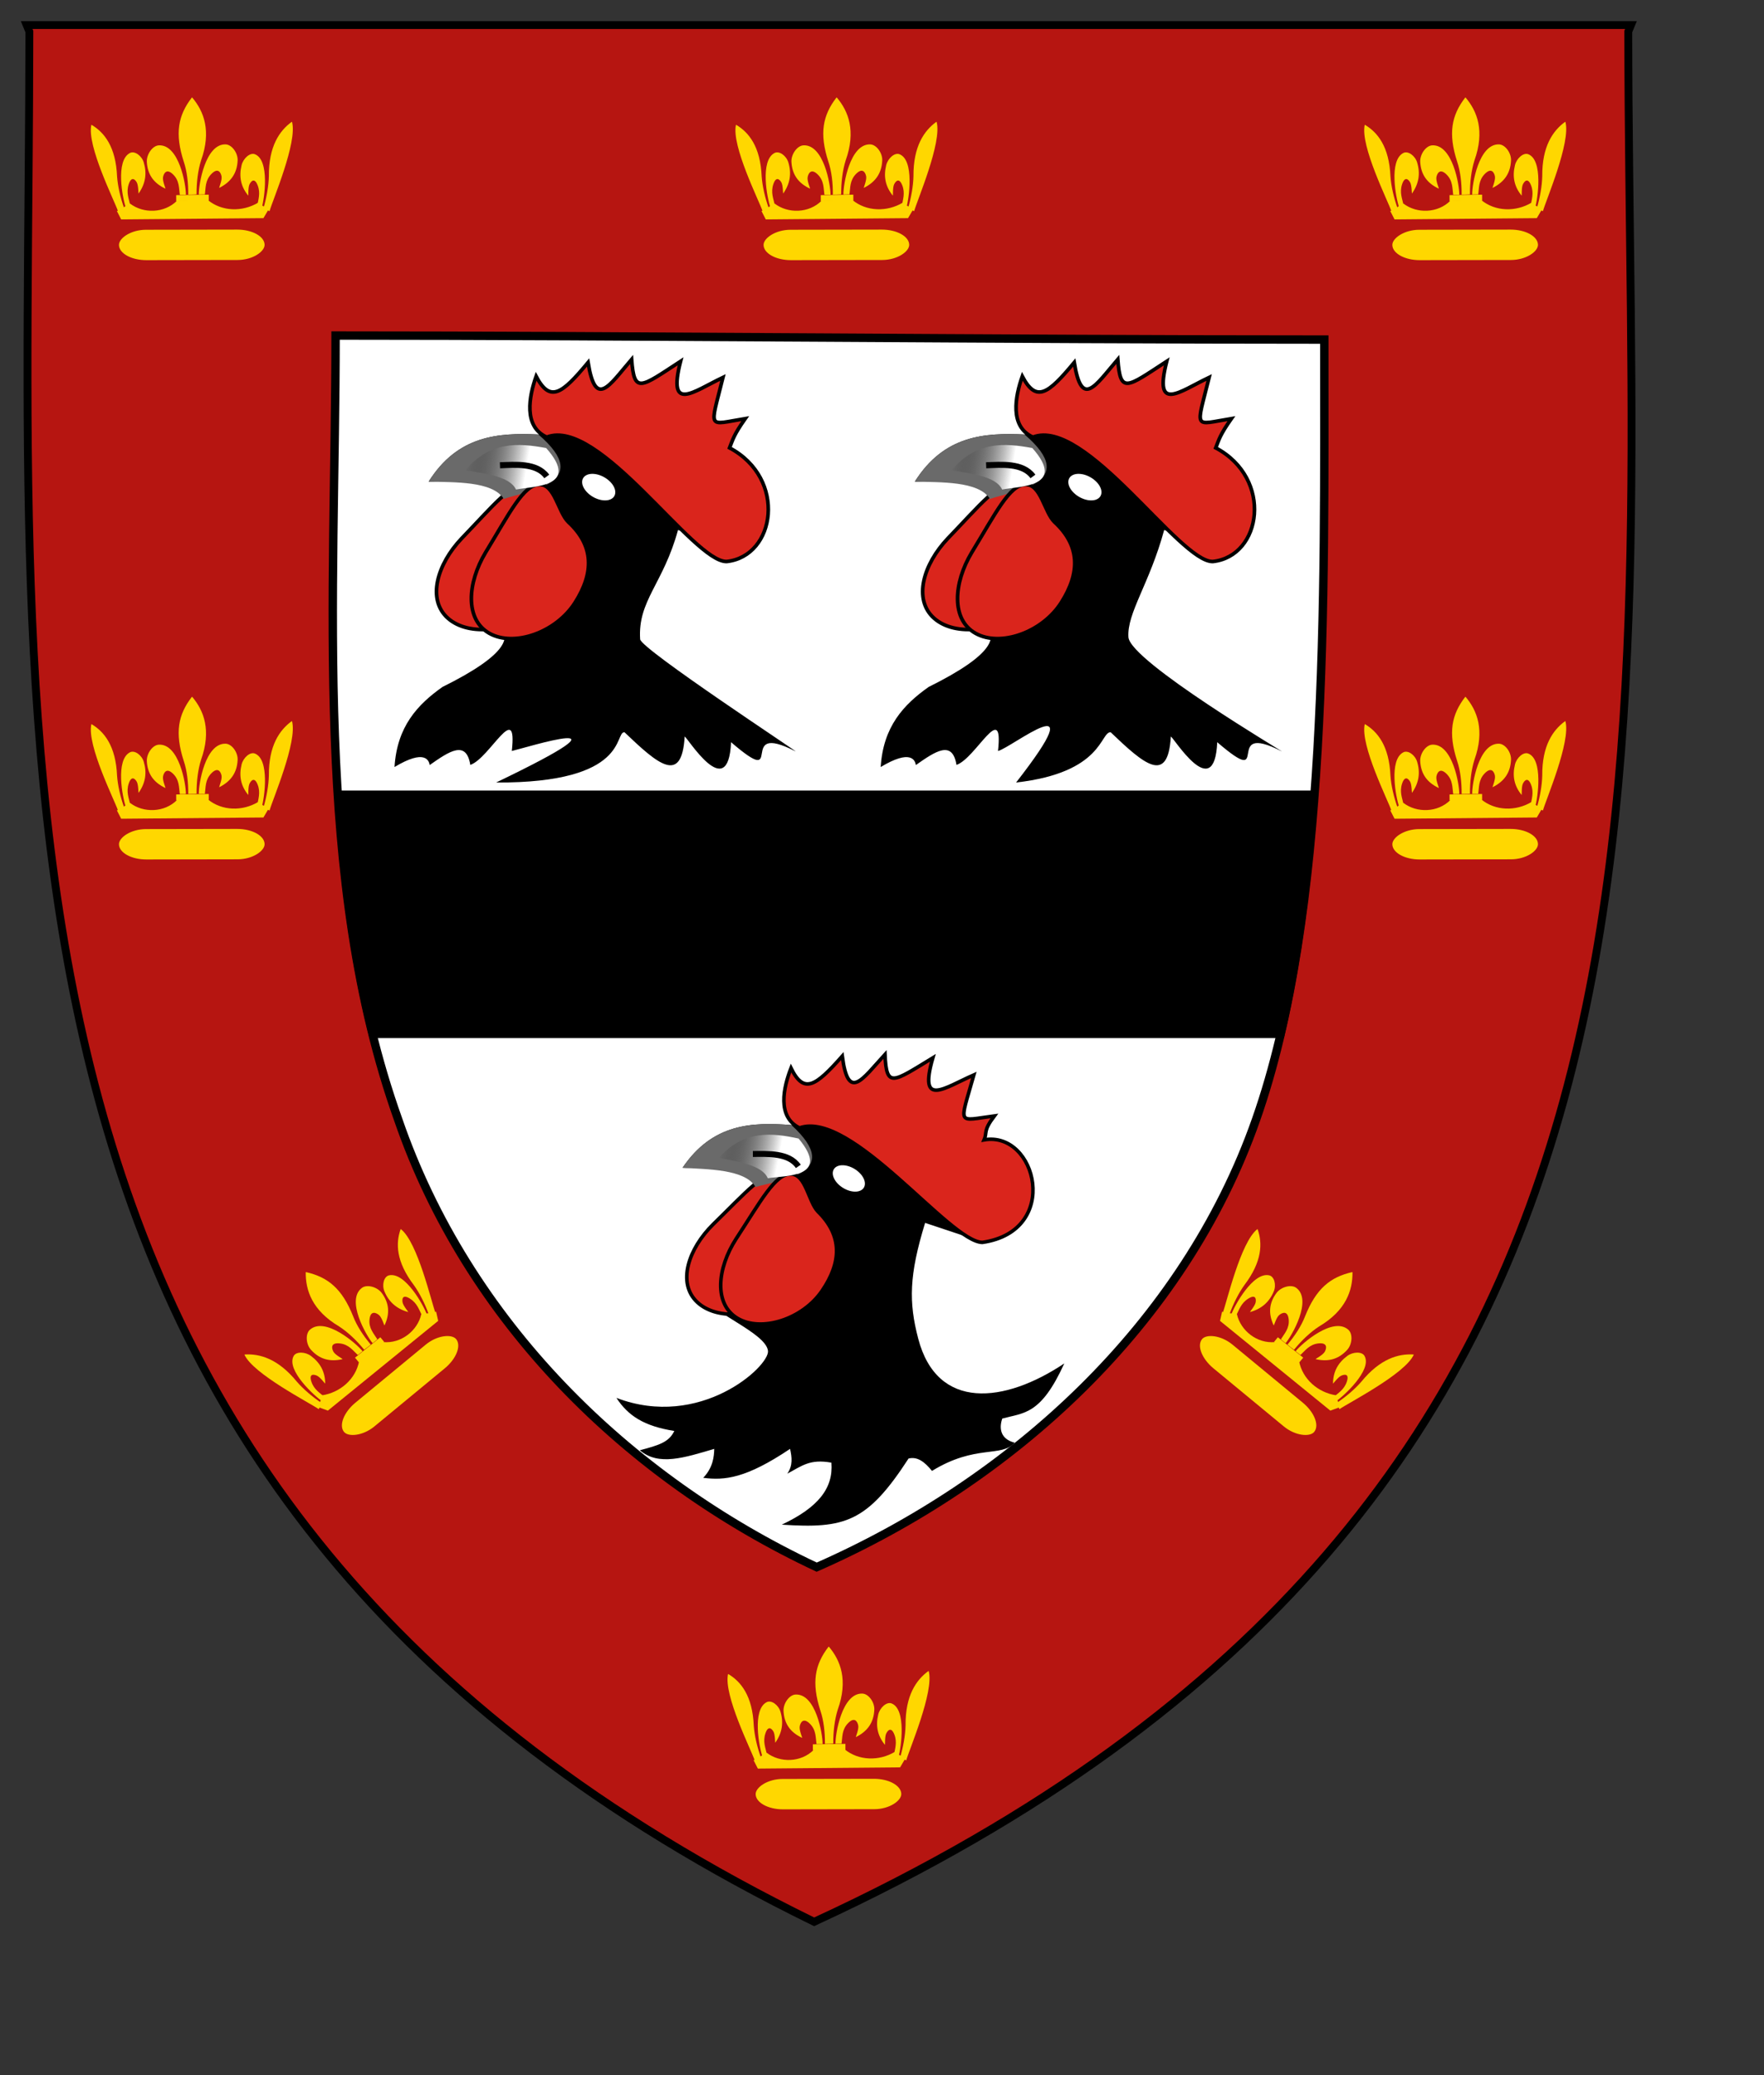 <?xml version="1.0" encoding="UTF-8" standalone="no"?>
<!-- Created with Inkscape (http://www.inkscape.org/) -->
<svg
   xmlns:dc="http://purl.org/dc/elements/1.1/"
   xmlns:cc="http://web.resource.org/cc/"
   xmlns:rdf="http://www.w3.org/1999/02/22-rdf-syntax-ns#"
   xmlns:svg="http://www.w3.org/2000/svg"
   xmlns="http://www.w3.org/2000/svg"
   xmlns:xlink="http://www.w3.org/1999/xlink"
   xmlns:sodipodi="http://inkscape.sourceforge.net/DTD/sodipodi-0.dtd"
   xmlns:inkscape="http://www.inkscape.org/namespaces/inkscape"
   id="svg1"
   sodipodi:version="0.32"
   inkscape:version="0.42+devel"
   width="85mm"
   height="100mm"
   sodipodi:docname="Jesus College (Cambridge) shield.svg"
   sodipodi:docbase="H:\Leo\[ Interessantes ]\College Crests\Shields"
   version="1.0">
  <rect width="100%" height="100%" fill="#333333" stroke="none"/>
  <defs
     id="defs3">
    <linearGradient
       id="linearGradient1525">
      <stop
         style="stop-color:#000000;stop-opacity:0;"
         offset="0"
         id="stop1526" />
      <stop
         style="stop-color:#fff;stop-opacity:1;"
         offset="1"
         id="stop1527" />
    </linearGradient>
    <linearGradient
       xlink:href="#linearGradient1525"
       id="linearGradient1528"
       x1="241.584"
       y1="620.768"
       x2="245.96"
       y2="621.183"
       gradientTransform="scale(1.447,0.691)"
       gradientUnits="userSpaceOnUse" />
    <linearGradient
       inkscape:collect="always"
       xlink:href="#linearGradient1525"
       id="linearGradient1464"
       x1="241.584"
       y1="620.768"
       x2="245.96"
       y2="621.183"
       gradientTransform="scale(1.447,0.691)"
       gradientUnits="userSpaceOnUse" />
    <linearGradient
       inkscape:collect="always"
       xlink:href="#linearGradient1525"
       id="linearGradient1466"
       x1="241.584"
       y1="620.768"
       x2="245.96"
       y2="621.183"
       gradientTransform="scale(1.447,0.691)"
       gradientUnits="userSpaceOnUse" />
  </defs>
  <sodipodi:namedview
     id="base"
     pagecolor="#ffffff"
     bordercolor="#666666"
     borderopacity="1.0"
     inkscape:pageopacity="0.0"
     inkscape:pageshadow="2"
     inkscape:zoom="1.4142136"
     inkscape:cx="403.76807"
     inkscape:cy="146.17426"
     inkscape:window-width="1400"
     inkscape:window-height="964"
     inkscape:window-x="-4"
     inkscape:window-y="-4"
     inkscape:document-units="mm"
     showgrid="true"
     gridspacingy="10mm"
     gridspacingx="10mm"
     gridoriginy="0mm"
     gridoriginx="0mm"
     gridtolerance="0.4mm"
     inkscape:current-layer="svg1" />
  <g
     id="g1731"
     transform="matrix(1.876,0,0,1.876,-210.464,-595.097)">
    <g
       id="g994"
       transform="matrix(0.415,0,0,0.415,424.197,290.875)">
      <path
         style="fill:#b61511;fill-opacity:1;fill-rule:evenodd;stroke:#000000;stroke-width:1.837;stroke-dasharray:none;stroke-opacity:1"
         d="M -561.383,513.072 C -347.918,414.566 -370.816,246.593 -370.936,70.856 C -370.728,70.348 -370.51,69.843 -370.302,69.335 C -370.513,69.335 -370.725,69.335 -370.936,69.335 C -495.607,69.335 -620.288,69.335 -744.96,69.335 C -745.171,69.335 -745.383,69.335 -745.594,69.335 C -745.386,69.843 -745.168,70.348 -744.96,70.856 C -745.08,246.593 -762.642,414.566 -561.383,513.072 z "
         id="path1534"
         sodipodi:nodetypes="cccccccc" />
      <g
         id="g1418">
        <g
           id="g1346"
           transform="translate(1.907349e-5,0)">
          <g
             id="g1215"
             transform="matrix(0.803,0,0,1,-156.334,-302.109)">
            <rect
               style="font-size:12px;fill:#ffd700;fill-rule:evenodd;stroke-width:1.179"
               id="rect1216"
               width="22.305"
               height="3.146"
               x="-57.472"
               y="-168.084"
               transform="matrix(-1.902,2.682832e-3,4.874460e-2,2.26,-394.75,799.308)"
               ry="2.058"
               rx="4.162" />
            <g
               id="g1217"
               transform="translate(-0.328,0)">
              <path
                 style="font-size:12px;fill:#ffd700;fill-rule:evenodd;stroke-width:1.288"
                 d="M -322.143,409.711 C -325.618,408.394 -327.334,406.359 -327.53,403.46 C -327.655,401.718 -325.903,399.652 -324.018,399.583 C -318.131,399.357 -316.122,408.825 -316.148,411.142 C -316.397,411.144 -317.622,411.134 -317.925,411.149 C -318.2,409.689 -317.977,407.894 -319.865,406.405 C -321.753,404.915 -322.58,406.077 -322.811,407.009 C -323.042,407.942 -321.931,409.803 -322.143,409.711 L -322.143,409.711 L -322.143,409.711 L -322.143,409.711 L -322.143,409.711 L -322.143,409.711 z "
                 id="path1218"
                 sodipodi:nodetypes="cssccssccccc" />
              <path
                 style="font-size:12px;fill:#ffd700;fill-rule:evenodd;stroke-width:1.288"
                 d="M -306.417,409.528 C -302.953,408.13 -301.254,406.055 -301.083,403.152 C -300.973,401.407 -302.742,399.382 -304.627,399.357 C -310.516,399.268 -312.444,408.782 -312.399,411.098 C -312.15,411.094 -310.925,411.056 -310.622,411.064 C -310.359,409.598 -310.597,407.808 -308.722,406.275 C -306.847,404.742 -306.01,405.884 -305.771,406.811 C -305.532,407.738 -306.628,409.625 -306.417,409.528 L -306.417,409.528 L -306.417,409.528 L -306.417,409.528 L -306.417,409.528 L -306.417,409.528 z "
                 id="path1219"
                 sodipodi:nodetypes="cssccssccccc" />
              <path
                 style="font-size:12px;fill:#ffd700;fill-rule:evenodd;stroke-width:1.288"
                 d="M -314.418,388.4 C -318.402,392.56 -319.459,396.755 -316.763,403.425 C -315.838,405.653 -315.44,408.334 -315.465,411.126 C -315.078,411.131 -313.43,411.093 -313.039,411.061 C -313.085,408.304 -312.635,405.396 -311.733,403.11 C -308.672,396.231 -310.918,391.615 -314.312,388.399 L -314.365,388.399 L -314.418,388.4 L -314.418,388.4 z "
                 id="path1220"
                 sodipodi:nodetypes="cccccccc" />
              <rect
                 style="font-size:12px;fill:#ffd700;fill-rule:evenodd;stroke-width:1.179"
                 id="rect1221"
                 width="9.481"
                 height="1.394"
                 x="311.221"
                 y="407.502"
                 transform="matrix(-1,1.163817e-2,4.216721e-3,1,0,0)" />
              <g
                 id="g1222"
                 style="fill:#ffd700"
                 transform="matrix(1.419,-1.509,1.267,1.683,-394.75,800.499)">
                <path
                   style="font-size:12px;fill:#ffd700;fill-opacity:1;fill-rule:evenodd;stroke-width:1.288"
                   d="M 140.191,-105.835 C 141.65,-105.894 142.52,-106.508 142.905,-107.704 C 143.139,-108.422 142.696,-109.546 141.989,-109.845 C 139.78,-110.783 138.003,-107.071 137.764,-106.089 C 137.858,-106.052 138.324,-105.881 138.437,-105.831 C 138.698,-106.409 138.806,-107.199 139.682,-107.558 C 140.558,-107.916 140.747,-107.308 140.734,-106.88 C 140.722,-106.453 140.101,-105.827 140.191,-105.835 L 140.191,-105.835 L 140.191,-105.835 L 140.191,-105.835 L 140.191,-105.835 L 140.191,-105.835 z "
                   id="path1223"
                   sodipodi:nodetypes="cssccssccccc" />
                <path
                   style="font-size:12px;fill:#ffd700;fill-opacity:1;fill-rule:evenodd;stroke-width:1.288"
                   d="M 139.51,-115.957 C 137.55,-114.814 136.924,-107.718 136.606,-106.546 C 136.751,-106.485 137.376,-106.249 137.527,-106.202 C 137.814,-107.371 138.305,-108.526 138.897,-109.351 C 140.81,-111.78 140.474,-114.068 139.55,-115.941 L 139.53,-115.949 L 139.51,-115.957 L 139.51,-115.957 L 139.51,-115.957 z "
                   id="path1224"
                   sodipodi:nodetypes="cccccccc" />
              </g>
              <g
                 id="g1225"
                 transform="matrix(-1.507,-1.376,-1.161,1.794,-209.621,794.098)"
                 style="fill:#ffd700">
                <path
                   style="font-size:12px;fill:#ffd700;fill-opacity:1;fill-rule:evenodd;stroke-width:1.288"
                   d="M 140.191,-105.835 C 141.65,-105.894 142.52,-106.508 142.905,-107.704 C 143.139,-108.422 142.696,-109.546 141.989,-109.845 C 139.78,-110.783 138.003,-107.071 137.764,-106.089 C 137.858,-106.052 138.324,-105.881 138.437,-105.831 C 138.698,-106.409 138.806,-107.199 139.682,-107.558 C 140.558,-107.916 140.747,-107.308 140.734,-106.88 C 140.722,-106.453 140.101,-105.827 140.191,-105.835 L 140.191,-105.835 L 140.191,-105.835 L 140.191,-105.835 L 140.191,-105.835 L 140.191,-105.835 z "
                   id="path1226"
                   sodipodi:nodetypes="cssccssccccc" />
                <path
                   style="font-size:12px;fill:#ffd700;fill-opacity:1;fill-rule:evenodd;stroke-width:1.288"
                   d="M 139.51,-115.957 C 137.55,-114.814 136.924,-107.718 136.606,-106.546 C 136.751,-106.485 137.376,-106.249 137.527,-106.202 C 137.814,-107.371 138.305,-108.526 138.897,-109.351 C 140.81,-111.78 140.474,-114.068 139.55,-115.941 L 139.53,-115.949 L 139.51,-115.957 L 139.51,-115.957 L 139.51,-115.957 z "
                   id="path1227"
                   sodipodi:nodetypes="cccccccc" />
              </g>
              <path
                 style="fill:#ffd700;fill-rule:evenodd;stroke-width:0.625;stroke-opacity:0.548"
                 d="M -318.728,412.524 L -309.798,412.353 C -305.655,415.122 -299.64,415.181 -295.11,412.993 C -294.71,413.524 -292.596,414.145 -291.967,414.433 L -293.568,416.617 L -335.009,416.911 L -336.272,414.925 C -335.415,414.97 -333.615,413.533 -332.415,413.212 C -328.572,415.583 -322.442,415.52 -318.728,412.524 L -318.728,412.524 L -318.728,412.524 z "
                 id="path1228"
                 sodipodi:nodetypes="cccccccccc" />
            </g>
          </g>
          <g
             id="g1229"
             transform="matrix(0.803,0,0,1,-303.421,-302.109)">
            <rect
               style="font-size:12px;fill:#ffd700;fill-rule:evenodd;stroke-width:1.179"
               id="rect1230"
               width="22.305"
               height="3.146"
               x="-57.472"
               y="-168.084"
               transform="matrix(-1.902,2.682832e-3,4.874460e-2,2.26,-394.75,799.308)"
               ry="2.058"
               rx="4.162" />
            <g
               id="g1231"
               transform="translate(-0.328,0)">
              <path
                 style="font-size:12px;fill:#ffd700;fill-rule:evenodd;stroke-width:1.288"
                 d="M -322.143,409.711 C -325.618,408.394 -327.334,406.359 -327.53,403.46 C -327.655,401.718 -325.903,399.652 -324.018,399.583 C -318.131,399.357 -316.122,408.825 -316.148,411.142 C -316.397,411.144 -317.622,411.134 -317.925,411.149 C -318.2,409.689 -317.977,407.894 -319.865,406.405 C -321.753,404.915 -322.58,406.077 -322.811,407.009 C -323.042,407.942 -321.931,409.803 -322.143,409.711 L -322.143,409.711 L -322.143,409.711 L -322.143,409.711 L -322.143,409.711 L -322.143,409.711 z "
                 id="path1232"
                 sodipodi:nodetypes="cssccssccccc" />
              <path
                 style="font-size:12px;fill:#ffd700;fill-rule:evenodd;stroke-width:1.288"
                 d="M -306.417,409.528 C -302.953,408.13 -301.254,406.055 -301.083,403.152 C -300.973,401.407 -302.742,399.382 -304.627,399.357 C -310.516,399.268 -312.444,408.782 -312.399,411.098 C -312.15,411.094 -310.925,411.056 -310.622,411.064 C -310.359,409.598 -310.597,407.808 -308.722,406.275 C -306.847,404.742 -306.01,405.884 -305.771,406.811 C -305.532,407.738 -306.628,409.625 -306.417,409.528 L -306.417,409.528 L -306.417,409.528 L -306.417,409.528 L -306.417,409.528 L -306.417,409.528 z "
                 id="path1233"
                 sodipodi:nodetypes="cssccssccccc" />
              <path
                 style="font-size:12px;fill:#ffd700;fill-rule:evenodd;stroke-width:1.288"
                 d="M -314.418,388.4 C -318.402,392.56 -319.459,396.755 -316.763,403.425 C -315.838,405.653 -315.44,408.334 -315.465,411.126 C -315.078,411.131 -313.43,411.093 -313.039,411.061 C -313.085,408.304 -312.635,405.396 -311.733,403.11 C -308.672,396.231 -310.918,391.615 -314.312,388.399 L -314.365,388.399 L -314.418,388.4 L -314.418,388.4 z "
                 id="path1234"
                 sodipodi:nodetypes="cccccccc" />
              <rect
                 style="font-size:12px;fill:#ffd700;fill-rule:evenodd;stroke-width:1.179"
                 id="rect1235"
                 width="9.481"
                 height="1.394"
                 x="311.221"
                 y="407.502"
                 transform="matrix(-1,1.163817e-2,4.216721e-3,1,0,0)" />
              <g
                 id="g1236"
                 style="fill:#ffd700"
                 transform="matrix(1.419,-1.509,1.267,1.683,-394.75,800.499)">
                <path
                   style="font-size:12px;fill:#ffd700;fill-opacity:1;fill-rule:evenodd;stroke-width:1.288"
                   d="M 140.191,-105.835 C 141.65,-105.894 142.52,-106.508 142.905,-107.704 C 143.139,-108.422 142.696,-109.546 141.989,-109.845 C 139.78,-110.783 138.003,-107.071 137.764,-106.089 C 137.858,-106.052 138.324,-105.881 138.437,-105.831 C 138.698,-106.409 138.806,-107.199 139.682,-107.558 C 140.558,-107.916 140.747,-107.308 140.734,-106.88 C 140.722,-106.453 140.101,-105.827 140.191,-105.835 L 140.191,-105.835 L 140.191,-105.835 L 140.191,-105.835 L 140.191,-105.835 L 140.191,-105.835 z "
                   id="path1237"
                   sodipodi:nodetypes="cssccssccccc" />
                <path
                   style="font-size:12px;fill:#ffd700;fill-opacity:1;fill-rule:evenodd;stroke-width:1.288"
                   d="M 139.51,-115.957 C 137.55,-114.814 136.924,-107.718 136.606,-106.546 C 136.751,-106.485 137.376,-106.249 137.527,-106.202 C 137.814,-107.371 138.305,-108.526 138.897,-109.351 C 140.81,-111.78 140.474,-114.068 139.55,-115.941 L 139.53,-115.949 L 139.51,-115.957 L 139.51,-115.957 L 139.51,-115.957 z "
                   id="path1238"
                   sodipodi:nodetypes="cccccccc" />
              </g>
              <g
                 id="g1239"
                 transform="matrix(-1.507,-1.376,-1.161,1.794,-209.621,794.098)"
                 style="fill:#ffd700">
                <path
                   style="font-size:12px;fill:#ffd700;fill-opacity:1;fill-rule:evenodd;stroke-width:1.288"
                   d="M 140.191,-105.835 C 141.65,-105.894 142.52,-106.508 142.905,-107.704 C 143.139,-108.422 142.696,-109.546 141.989,-109.845 C 139.78,-110.783 138.003,-107.071 137.764,-106.089 C 137.858,-106.052 138.324,-105.881 138.437,-105.831 C 138.698,-106.409 138.806,-107.199 139.682,-107.558 C 140.558,-107.916 140.747,-107.308 140.734,-106.88 C 140.722,-106.453 140.101,-105.827 140.191,-105.835 L 140.191,-105.835 L 140.191,-105.835 L 140.191,-105.835 L 140.191,-105.835 L 140.191,-105.835 z "
                   id="path1240"
                   sodipodi:nodetypes="cssccssccccc" />
                <path
                   style="font-size:12px;fill:#ffd700;fill-opacity:1;fill-rule:evenodd;stroke-width:1.288"
                   d="M 139.51,-115.957 C 137.55,-114.814 136.924,-107.718 136.606,-106.546 C 136.751,-106.485 137.376,-106.249 137.527,-106.202 C 137.814,-107.371 138.305,-108.526 138.897,-109.351 C 140.81,-111.78 140.474,-114.068 139.55,-115.941 L 139.53,-115.949 L 139.51,-115.957 L 139.51,-115.957 L 139.51,-115.957 z "
                   id="path1241"
                   sodipodi:nodetypes="cccccccc" />
              </g>
              <path
                 style="fill:#ffd700;fill-rule:evenodd;stroke-width:0.625;stroke-opacity:0.548"
                 d="M -318.728,412.524 L -309.798,412.353 C -305.655,415.122 -299.64,415.181 -295.11,412.993 C -294.71,413.524 -292.596,414.145 -291.967,414.433 L -293.568,416.617 L -335.009,416.911 L -336.272,414.925 C -335.415,414.97 -333.615,413.533 -332.415,413.212 C -328.572,415.583 -322.442,415.52 -318.728,412.524 L -318.728,412.524 L -318.728,412.524 z "
                 id="path1242"
                 sodipodi:nodetypes="cccccccccc" />
            </g>
          </g>
          <g
             id="g1243"
             transform="matrix(0.803,0,0,1,-454.21,-302.109)">
            <rect
               style="font-size:12px;fill:#ffd700;fill-rule:evenodd;stroke-width:1.179"
               id="rect1244"
               width="22.305"
               height="3.146"
               x="-57.472"
               y="-168.084"
               transform="matrix(-1.902,2.682832e-3,4.874460e-2,2.26,-394.75,799.308)"
               ry="2.058"
               rx="4.162" />
            <g
               id="g1245"
               transform="translate(-0.328,0)">
              <path
                 style="font-size:12px;fill:#ffd700;fill-rule:evenodd;stroke-width:1.288"
                 d="M -322.143,409.711 C -325.618,408.394 -327.334,406.359 -327.53,403.46 C -327.655,401.718 -325.903,399.652 -324.018,399.583 C -318.131,399.357 -316.122,408.825 -316.148,411.142 C -316.397,411.144 -317.622,411.134 -317.925,411.149 C -318.2,409.689 -317.977,407.894 -319.865,406.405 C -321.753,404.915 -322.58,406.077 -322.811,407.009 C -323.042,407.942 -321.931,409.803 -322.143,409.711 L -322.143,409.711 L -322.143,409.711 L -322.143,409.711 L -322.143,409.711 L -322.143,409.711 z "
                 id="path1246"
                 sodipodi:nodetypes="cssccssccccc" />
              <path
                 style="font-size:12px;fill:#ffd700;fill-rule:evenodd;stroke-width:1.288"
                 d="M -306.417,409.528 C -302.953,408.13 -301.254,406.055 -301.083,403.152 C -300.973,401.407 -302.742,399.382 -304.627,399.357 C -310.516,399.268 -312.444,408.782 -312.399,411.098 C -312.15,411.094 -310.925,411.056 -310.622,411.064 C -310.359,409.598 -310.597,407.808 -308.722,406.275 C -306.847,404.742 -306.01,405.884 -305.771,406.811 C -305.532,407.738 -306.628,409.625 -306.417,409.528 L -306.417,409.528 L -306.417,409.528 L -306.417,409.528 L -306.417,409.528 L -306.417,409.528 z "
                 id="path1247"
                 sodipodi:nodetypes="cssccssccccc" />
              <path
                 style="font-size:12px;fill:#ffd700;fill-rule:evenodd;stroke-width:1.288"
                 d="M -314.418,388.4 C -318.402,392.56 -319.459,396.755 -316.763,403.425 C -315.838,405.653 -315.44,408.334 -315.465,411.126 C -315.078,411.131 -313.43,411.093 -313.039,411.061 C -313.085,408.304 -312.635,405.396 -311.733,403.11 C -308.672,396.231 -310.918,391.615 -314.312,388.399 L -314.365,388.399 L -314.418,388.4 L -314.418,388.4 z "
                 id="path1248"
                 sodipodi:nodetypes="cccccccc" />
              <rect
                 style="font-size:12px;fill:#ffd700;fill-rule:evenodd;stroke-width:1.179"
                 id="rect1249"
                 width="9.481"
                 height="1.394"
                 x="311.221"
                 y="407.502"
                 transform="matrix(-1,1.163817e-2,4.216721e-3,1,0,0)" />
              <g
                 id="g1250"
                 style="fill:#ffd700"
                 transform="matrix(1.419,-1.509,1.267,1.683,-394.75,800.499)">
                <path
                   style="font-size:12px;fill:#ffd700;fill-opacity:1;fill-rule:evenodd;stroke-width:1.288"
                   d="M 140.191,-105.835 C 141.65,-105.894 142.52,-106.508 142.905,-107.704 C 143.139,-108.422 142.696,-109.546 141.989,-109.845 C 139.78,-110.783 138.003,-107.071 137.764,-106.089 C 137.858,-106.052 138.324,-105.881 138.437,-105.831 C 138.698,-106.409 138.806,-107.199 139.682,-107.558 C 140.558,-107.916 140.747,-107.308 140.734,-106.88 C 140.722,-106.453 140.101,-105.827 140.191,-105.835 L 140.191,-105.835 L 140.191,-105.835 L 140.191,-105.835 L 140.191,-105.835 L 140.191,-105.835 z "
                   id="path1251"
                   sodipodi:nodetypes="cssccssccccc" />
                <path
                   style="font-size:12px;fill:#ffd700;fill-opacity:1;fill-rule:evenodd;stroke-width:1.288"
                   d="M 139.51,-115.957 C 137.55,-114.814 136.924,-107.718 136.606,-106.546 C 136.751,-106.485 137.376,-106.249 137.527,-106.202 C 137.814,-107.371 138.305,-108.526 138.897,-109.351 C 140.81,-111.78 140.474,-114.068 139.55,-115.941 L 139.53,-115.949 L 139.51,-115.957 L 139.51,-115.957 L 139.51,-115.957 z "
                   id="path1252"
                   sodipodi:nodetypes="cccccccc" />
              </g>
              <g
                 id="g1253"
                 transform="matrix(-1.507,-1.376,-1.161,1.794,-209.621,794.098)"
                 style="fill:#ffd700">
                <path
                   style="font-size:12px;fill:#ffd700;fill-opacity:1;fill-rule:evenodd;stroke-width:1.288"
                   d="M 140.191,-105.835 C 141.65,-105.894 142.52,-106.508 142.905,-107.704 C 143.139,-108.422 142.696,-109.546 141.989,-109.845 C 139.78,-110.783 138.003,-107.071 137.764,-106.089 C 137.858,-106.052 138.324,-105.881 138.437,-105.831 C 138.698,-106.409 138.806,-107.199 139.682,-107.558 C 140.558,-107.916 140.747,-107.308 140.734,-106.88 C 140.722,-106.453 140.101,-105.827 140.191,-105.835 L 140.191,-105.835 L 140.191,-105.835 L 140.191,-105.835 L 140.191,-105.835 L 140.191,-105.835 z "
                   id="path1254"
                   sodipodi:nodetypes="cssccssccccc" />
                <path
                   style="font-size:12px;fill:#ffd700;fill-opacity:1;fill-rule:evenodd;stroke-width:1.288"
                   d="M 139.51,-115.957 C 137.55,-114.814 136.924,-107.718 136.606,-106.546 C 136.751,-106.485 137.376,-106.249 137.527,-106.202 C 137.814,-107.371 138.305,-108.526 138.897,-109.351 C 140.81,-111.78 140.474,-114.068 139.55,-115.941 L 139.53,-115.949 L 139.51,-115.957 L 139.51,-115.957 L 139.51,-115.957 z "
                   id="path1255"
                   sodipodi:nodetypes="cccccccc" />
              </g>
              <path
                 style="fill:#ffd700;fill-rule:evenodd;stroke-width:0.625;stroke-opacity:0.548"
                 d="M -318.728,412.524 L -309.798,412.353 C -305.655,415.122 -299.64,415.181 -295.11,412.993 C -294.71,413.524 -292.596,414.145 -291.967,414.433 L -293.568,416.617 L -335.009,416.911 L -336.272,414.925 C -335.415,414.97 -333.615,413.533 -332.415,413.212 C -328.572,415.583 -322.442,415.52 -318.728,412.524 L -318.728,412.524 L -318.728,412.524 z "
                 id="path1256"
                 sodipodi:nodetypes="cccccccccc" />
            </g>
          </g>
        </g>
        <g
           id="g1285"
           transform="translate(1.907349e-5,-2.116)">
          <g
             id="g1201"
             transform="matrix(0.803,0,0,1,-156.334,-159.784)">
            <rect
               style="font-size:12px;fill:#ffd700;fill-rule:evenodd;stroke-width:1.179"
               id="rect1202"
               width="22.305"
               height="3.146"
               x="-57.472"
               y="-168.084"
               transform="matrix(-1.902,2.682832e-3,4.874460e-2,2.26,-394.75,799.308)"
               ry="2.058"
               rx="4.162" />
            <g
               id="g1203"
               transform="translate(-0.328,0)">
              <path
                 style="font-size:12px;fill:#ffd700;fill-rule:evenodd;stroke-width:1.288"
                 d="M -322.143,409.711 C -325.618,408.394 -327.334,406.359 -327.53,403.46 C -327.655,401.718 -325.903,399.652 -324.018,399.583 C -318.131,399.357 -316.122,408.825 -316.148,411.142 C -316.397,411.144 -317.622,411.134 -317.925,411.149 C -318.2,409.689 -317.977,407.894 -319.865,406.405 C -321.753,404.915 -322.58,406.077 -322.811,407.009 C -323.042,407.942 -321.931,409.803 -322.143,409.711 L -322.143,409.711 L -322.143,409.711 L -322.143,409.711 L -322.143,409.711 L -322.143,409.711 z "
                 id="path1204"
                 sodipodi:nodetypes="cssccssccccc" />
              <path
                 style="font-size:12px;fill:#ffd700;fill-rule:evenodd;stroke-width:1.288"
                 d="M -306.417,409.528 C -302.953,408.13 -301.254,406.055 -301.083,403.152 C -300.973,401.407 -302.742,399.382 -304.627,399.357 C -310.516,399.268 -312.444,408.782 -312.399,411.098 C -312.15,411.094 -310.925,411.056 -310.622,411.064 C -310.359,409.598 -310.597,407.808 -308.722,406.275 C -306.847,404.742 -306.01,405.884 -305.771,406.811 C -305.532,407.738 -306.628,409.625 -306.417,409.528 L -306.417,409.528 L -306.417,409.528 L -306.417,409.528 L -306.417,409.528 L -306.417,409.528 z "
                 id="path1205"
                 sodipodi:nodetypes="cssccssccccc" />
              <path
                 style="font-size:12px;fill:#ffd700;fill-rule:evenodd;stroke-width:1.288"
                 d="M -314.418,388.4 C -318.402,392.56 -319.459,396.755 -316.763,403.425 C -315.838,405.653 -315.44,408.334 -315.465,411.126 C -315.078,411.131 -313.43,411.093 -313.039,411.061 C -313.085,408.304 -312.635,405.396 -311.733,403.11 C -308.672,396.231 -310.918,391.615 -314.312,388.399 L -314.365,388.399 L -314.418,388.4 L -314.418,388.4 z "
                 id="path1206"
                 sodipodi:nodetypes="cccccccc" />
              <rect
                 style="font-size:12px;fill:#ffd700;fill-rule:evenodd;stroke-width:1.179"
                 id="rect1207"
                 width="9.481"
                 height="1.394"
                 x="311.221"
                 y="407.502"
                 transform="matrix(-1,1.163817e-2,4.216721e-3,1,0,0)" />
              <g
                 id="g1208"
                 style="fill:#ffd700"
                 transform="matrix(1.419,-1.509,1.267,1.683,-394.75,800.499)">
                <path
                   style="font-size:12px;fill:#ffd700;fill-opacity:1;fill-rule:evenodd;stroke-width:1.288"
                   d="M 140.191,-105.835 C 141.65,-105.894 142.52,-106.508 142.905,-107.704 C 143.139,-108.422 142.696,-109.546 141.989,-109.845 C 139.78,-110.783 138.003,-107.071 137.764,-106.089 C 137.858,-106.052 138.324,-105.881 138.437,-105.831 C 138.698,-106.409 138.806,-107.199 139.682,-107.558 C 140.558,-107.916 140.747,-107.308 140.734,-106.88 C 140.722,-106.453 140.101,-105.827 140.191,-105.835 L 140.191,-105.835 L 140.191,-105.835 L 140.191,-105.835 L 140.191,-105.835 L 140.191,-105.835 z "
                   id="path1209"
                   sodipodi:nodetypes="cssccssccccc" />
                <path
                   style="font-size:12px;fill:#ffd700;fill-opacity:1;fill-rule:evenodd;stroke-width:1.288"
                   d="M 139.51,-115.957 C 137.55,-114.814 136.924,-107.718 136.606,-106.546 C 136.751,-106.485 137.376,-106.249 137.527,-106.202 C 137.814,-107.371 138.305,-108.526 138.897,-109.351 C 140.81,-111.78 140.474,-114.068 139.55,-115.941 L 139.53,-115.949 L 139.51,-115.957 L 139.51,-115.957 L 139.51,-115.957 z "
                   id="path1210"
                   sodipodi:nodetypes="cccccccc" />
              </g>
              <g
                 id="g1211"
                 transform="matrix(-1.507,-1.376,-1.161,1.794,-209.621,794.098)"
                 style="fill:#ffd700">
                <path
                   style="font-size:12px;fill:#ffd700;fill-opacity:1;fill-rule:evenodd;stroke-width:1.288"
                   d="M 140.191,-105.835 C 141.65,-105.894 142.52,-106.508 142.905,-107.704 C 143.139,-108.422 142.696,-109.546 141.989,-109.845 C 139.78,-110.783 138.003,-107.071 137.764,-106.089 C 137.858,-106.052 138.324,-105.881 138.437,-105.831 C 138.698,-106.409 138.806,-107.199 139.682,-107.558 C 140.558,-107.916 140.747,-107.308 140.734,-106.88 C 140.722,-106.453 140.101,-105.827 140.191,-105.835 L 140.191,-105.835 L 140.191,-105.835 L 140.191,-105.835 L 140.191,-105.835 L 140.191,-105.835 z "
                   id="path1212"
                   sodipodi:nodetypes="cssccssccccc" />
                <path
                   style="font-size:12px;fill:#ffd700;fill-opacity:1;fill-rule:evenodd;stroke-width:1.288"
                   d="M 139.51,-115.957 C 137.55,-114.814 136.924,-107.718 136.606,-106.546 C 136.751,-106.485 137.376,-106.249 137.527,-106.202 C 137.814,-107.371 138.305,-108.526 138.897,-109.351 C 140.81,-111.78 140.474,-114.068 139.55,-115.941 L 139.53,-115.949 L 139.51,-115.957 L 139.51,-115.957 L 139.51,-115.957 z "
                   id="path1213"
                   sodipodi:nodetypes="cccccccc" />
              </g>
              <path
                 style="fill:#ffd700;fill-rule:evenodd;stroke-width:0.625;stroke-opacity:0.548"
                 d="M -318.728,412.524 L -309.798,412.353 C -305.655,415.122 -299.64,415.181 -295.11,412.993 C -294.71,413.524 -292.596,414.145 -291.967,414.433 L -293.568,416.617 L -335.009,416.911 L -336.272,414.925 C -335.415,414.97 -333.615,413.533 -332.415,413.212 C -328.572,415.583 -322.442,415.52 -318.728,412.524 L -318.728,412.524 L -318.728,412.524 z "
                 id="path1214"
                 sodipodi:nodetypes="cccccccccc" />
            </g>
          </g>
          <g
             id="g1257"
             transform="matrix(0.803,0,0,1,-454.21,-159.784)">
            <rect
               style="font-size:12px;fill:#ffd700;fill-rule:evenodd;stroke-width:1.179"
               id="rect1258"
               width="22.305"
               height="3.146"
               x="-57.472"
               y="-168.084"
               transform="matrix(-1.902,2.682832e-3,4.874460e-2,2.26,-394.75,799.308)"
               ry="2.058"
               rx="4.162" />
            <g
               id="g1259"
               transform="translate(-0.328,0)">
              <path
                 style="font-size:12px;fill:#ffd700;fill-rule:evenodd;stroke-width:1.288"
                 d="M -322.143,409.711 C -325.618,408.394 -327.334,406.359 -327.53,403.46 C -327.655,401.718 -325.903,399.652 -324.018,399.583 C -318.131,399.357 -316.122,408.825 -316.148,411.142 C -316.397,411.144 -317.622,411.134 -317.925,411.149 C -318.2,409.689 -317.977,407.894 -319.865,406.405 C -321.753,404.915 -322.58,406.077 -322.811,407.009 C -323.042,407.942 -321.931,409.803 -322.143,409.711 L -322.143,409.711 L -322.143,409.711 L -322.143,409.711 L -322.143,409.711 L -322.143,409.711 z "
                 id="path1260"
                 sodipodi:nodetypes="cssccssccccc" />
              <path
                 style="font-size:12px;fill:#ffd700;fill-rule:evenodd;stroke-width:1.288"
                 d="M -306.417,409.528 C -302.953,408.13 -301.254,406.055 -301.083,403.152 C -300.973,401.407 -302.742,399.382 -304.627,399.357 C -310.516,399.268 -312.444,408.782 -312.399,411.098 C -312.15,411.094 -310.925,411.056 -310.622,411.064 C -310.359,409.598 -310.597,407.808 -308.722,406.275 C -306.847,404.742 -306.01,405.884 -305.771,406.811 C -305.532,407.738 -306.628,409.625 -306.417,409.528 L -306.417,409.528 L -306.417,409.528 L -306.417,409.528 L -306.417,409.528 L -306.417,409.528 z "
                 id="path1261"
                 sodipodi:nodetypes="cssccssccccc" />
              <path
                 style="font-size:12px;fill:#ffd700;fill-rule:evenodd;stroke-width:1.288"
                 d="M -314.418,388.4 C -318.402,392.56 -319.459,396.755 -316.763,403.425 C -315.838,405.653 -315.44,408.334 -315.465,411.126 C -315.078,411.131 -313.43,411.093 -313.039,411.061 C -313.085,408.304 -312.635,405.396 -311.733,403.11 C -308.672,396.231 -310.918,391.615 -314.312,388.399 L -314.365,388.399 L -314.418,388.4 L -314.418,388.4 z "
                 id="path1262"
                 sodipodi:nodetypes="cccccccc" />
              <rect
                 style="font-size:12px;fill:#ffd700;fill-rule:evenodd;stroke-width:1.179"
                 id="rect1263"
                 width="9.481"
                 height="1.394"
                 x="311.221"
                 y="407.502"
                 transform="matrix(-1,1.163817e-2,4.216721e-3,1,0,0)" />
              <g
                 id="g1264"
                 style="fill:#ffd700"
                 transform="matrix(1.419,-1.509,1.267,1.683,-394.75,800.499)">
                <path
                   style="font-size:12px;fill:#ffd700;fill-opacity:1;fill-rule:evenodd;stroke-width:1.288"
                   d="M 140.191,-105.835 C 141.65,-105.894 142.52,-106.508 142.905,-107.704 C 143.139,-108.422 142.696,-109.546 141.989,-109.845 C 139.78,-110.783 138.003,-107.071 137.764,-106.089 C 137.858,-106.052 138.324,-105.881 138.437,-105.831 C 138.698,-106.409 138.806,-107.199 139.682,-107.558 C 140.558,-107.916 140.747,-107.308 140.734,-106.88 C 140.722,-106.453 140.101,-105.827 140.191,-105.835 L 140.191,-105.835 L 140.191,-105.835 L 140.191,-105.835 L 140.191,-105.835 L 140.191,-105.835 z "
                   id="path1265"
                   sodipodi:nodetypes="cssccssccccc" />
                <path
                   style="font-size:12px;fill:#ffd700;fill-opacity:1;fill-rule:evenodd;stroke-width:1.288"
                   d="M 139.51,-115.957 C 137.55,-114.814 136.924,-107.718 136.606,-106.546 C 136.751,-106.485 137.376,-106.249 137.527,-106.202 C 137.814,-107.371 138.305,-108.526 138.897,-109.351 C 140.81,-111.78 140.474,-114.068 139.55,-115.941 L 139.53,-115.949 L 139.51,-115.957 L 139.51,-115.957 L 139.51,-115.957 z "
                   id="path1266"
                   sodipodi:nodetypes="cccccccc" />
              </g>
              <g
                 id="g1267"
                 transform="matrix(-1.507,-1.376,-1.161,1.794,-209.621,794.098)"
                 style="fill:#ffd700">
                <path
                   style="font-size:12px;fill:#ffd700;fill-opacity:1;fill-rule:evenodd;stroke-width:1.288"
                   d="M 140.191,-105.835 C 141.65,-105.894 142.52,-106.508 142.905,-107.704 C 143.139,-108.422 142.696,-109.546 141.989,-109.845 C 139.78,-110.783 138.003,-107.071 137.764,-106.089 C 137.858,-106.052 138.324,-105.881 138.437,-105.831 C 138.698,-106.409 138.806,-107.199 139.682,-107.558 C 140.558,-107.916 140.747,-107.308 140.734,-106.88 C 140.722,-106.453 140.101,-105.827 140.191,-105.835 L 140.191,-105.835 L 140.191,-105.835 L 140.191,-105.835 L 140.191,-105.835 L 140.191,-105.835 z "
                   id="path1268"
                   sodipodi:nodetypes="cssccssccccc" />
                <path
                   style="font-size:12px;fill:#ffd700;fill-opacity:1;fill-rule:evenodd;stroke-width:1.288"
                   d="M 139.51,-115.957 C 137.55,-114.814 136.924,-107.718 136.606,-106.546 C 136.751,-106.485 137.376,-106.249 137.527,-106.202 C 137.814,-107.371 138.305,-108.526 138.897,-109.351 C 140.81,-111.78 140.474,-114.068 139.55,-115.941 L 139.53,-115.949 L 139.51,-115.957 L 139.51,-115.957 L 139.51,-115.957 z "
                   id="path1269"
                   sodipodi:nodetypes="cccccccc" />
              </g>
              <path
                 style="fill:#ffd700;fill-rule:evenodd;stroke-width:0.625;stroke-opacity:0.548"
                 d="M -318.728,412.524 L -309.798,412.353 C -305.655,415.122 -299.64,415.181 -295.11,412.993 C -294.71,413.524 -292.596,414.145 -291.967,414.433 L -293.568,416.617 L -335.009,416.911 L -336.272,414.925 C -335.415,414.97 -333.615,413.533 -332.415,413.212 C -328.572,415.583 -322.442,415.52 -318.728,412.524 L -318.728,412.524 L -318.728,412.524 z "
                 id="path1270"
                 sodipodi:nodetypes="cccccccccc" />
            </g>
          </g>
        </g>
        <g
           id="g1271"
           transform="matrix(0.803,0,0,1,-305.272,60.316)">
          <rect
             style="font-size:12px;fill:#ffd700;fill-rule:evenodd;stroke-width:1.179"
             id="rect1272"
             width="22.305"
             height="3.146"
             x="-57.472"
             y="-168.084"
             transform="matrix(-1.902,2.682832e-3,4.874460e-2,2.26,-394.75,799.308)"
             ry="2.058"
             rx="4.162" />
          <g
             id="g1273"
             transform="translate(-0.328,0)">
            <path
               style="font-size:12px;fill:#ffd700;fill-rule:evenodd;stroke-width:1.288"
               d="M -322.143,409.711 C -325.618,408.394 -327.334,406.359 -327.53,403.46 C -327.655,401.718 -325.903,399.652 -324.018,399.583 C -318.131,399.357 -316.122,408.825 -316.148,411.142 C -316.397,411.144 -317.622,411.134 -317.925,411.149 C -318.2,409.689 -317.977,407.894 -319.865,406.405 C -321.753,404.915 -322.58,406.077 -322.811,407.009 C -323.042,407.942 -321.931,409.803 -322.143,409.711 L -322.143,409.711 L -322.143,409.711 L -322.143,409.711 L -322.143,409.711 L -322.143,409.711 z "
               id="path1274"
               sodipodi:nodetypes="cssccssccccc" />
            <path
               style="font-size:12px;fill:#ffd700;fill-rule:evenodd;stroke-width:1.288"
               d="M -306.417,409.528 C -302.953,408.13 -301.254,406.055 -301.083,403.152 C -300.973,401.407 -302.742,399.382 -304.627,399.357 C -310.516,399.268 -312.444,408.782 -312.399,411.098 C -312.15,411.094 -310.925,411.056 -310.622,411.064 C -310.359,409.598 -310.597,407.808 -308.722,406.275 C -306.847,404.742 -306.01,405.884 -305.771,406.811 C -305.532,407.738 -306.628,409.625 -306.417,409.528 L -306.417,409.528 L -306.417,409.528 L -306.417,409.528 L -306.417,409.528 L -306.417,409.528 z "
               id="path1275"
               sodipodi:nodetypes="cssccssccccc" />
            <path
               style="font-size:12px;fill:#ffd700;fill-rule:evenodd;stroke-width:1.288"
               d="M -314.418,388.4 C -318.402,392.56 -319.459,396.755 -316.763,403.425 C -315.838,405.653 -315.44,408.334 -315.465,411.126 C -315.078,411.131 -313.43,411.093 -313.039,411.061 C -313.085,408.304 -312.635,405.396 -311.733,403.11 C -308.672,396.231 -310.918,391.615 -314.312,388.399 L -314.365,388.399 L -314.418,388.4 L -314.418,388.4 z "
               id="path1276"
               sodipodi:nodetypes="cccccccc" />
            <rect
               style="font-size:12px;fill:#ffd700;fill-rule:evenodd;stroke-width:1.179"
               id="rect1277"
               width="9.481"
               height="1.394"
               x="311.221"
               y="407.502"
               transform="matrix(-1,1.163817e-2,4.216721e-3,1,0,0)" />
            <g
               id="g1278"
               style="fill:#ffd700"
               transform="matrix(1.419,-1.509,1.267,1.683,-394.75,800.499)">
              <path
                 style="font-size:12px;fill:#ffd700;fill-opacity:1;fill-rule:evenodd;stroke-width:1.288"
                 d="M 140.191,-105.835 C 141.65,-105.894 142.52,-106.508 142.905,-107.704 C 143.139,-108.422 142.696,-109.546 141.989,-109.845 C 139.78,-110.783 138.003,-107.071 137.764,-106.089 C 137.858,-106.052 138.324,-105.881 138.437,-105.831 C 138.698,-106.409 138.806,-107.199 139.682,-107.558 C 140.558,-107.916 140.747,-107.308 140.734,-106.88 C 140.722,-106.453 140.101,-105.827 140.191,-105.835 L 140.191,-105.835 L 140.191,-105.835 L 140.191,-105.835 L 140.191,-105.835 L 140.191,-105.835 z "
                 id="path1279"
                 sodipodi:nodetypes="cssccssccccc" />
              <path
                 style="font-size:12px;fill:#ffd700;fill-opacity:1;fill-rule:evenodd;stroke-width:1.288"
                 d="M 139.51,-115.957 C 137.55,-114.814 136.924,-107.718 136.606,-106.546 C 136.751,-106.485 137.376,-106.249 137.527,-106.202 C 137.814,-107.371 138.305,-108.526 138.897,-109.351 C 140.81,-111.78 140.474,-114.068 139.55,-115.941 L 139.53,-115.949 L 139.51,-115.957 L 139.51,-115.957 L 139.51,-115.957 z "
                 id="path1280"
                 sodipodi:nodetypes="cccccccc" />
            </g>
            <g
               id="g1281"
               transform="matrix(-1.507,-1.376,-1.161,1.794,-209.621,794.098)"
               style="fill:#ffd700">
              <path
                 style="font-size:12px;fill:#ffd700;fill-opacity:1;fill-rule:evenodd;stroke-width:1.288"
                 d="M 140.191,-105.835 C 141.65,-105.894 142.52,-106.508 142.905,-107.704 C 143.139,-108.422 142.696,-109.546 141.989,-109.845 C 139.78,-110.783 138.003,-107.071 137.764,-106.089 C 137.858,-106.052 138.324,-105.881 138.437,-105.831 C 138.698,-106.409 138.806,-107.199 139.682,-107.558 C 140.558,-107.916 140.747,-107.308 140.734,-106.88 C 140.722,-106.453 140.101,-105.827 140.191,-105.835 L 140.191,-105.835 L 140.191,-105.835 L 140.191,-105.835 L 140.191,-105.835 L 140.191,-105.835 z "
                 id="path1282"
                 sodipodi:nodetypes="cssccssccccc" />
              <path
                 style="font-size:12px;fill:#ffd700;fill-opacity:1;fill-rule:evenodd;stroke-width:1.288"
                 d="M 139.51,-115.957 C 137.55,-114.814 136.924,-107.718 136.606,-106.546 C 136.751,-106.485 137.376,-106.249 137.527,-106.202 C 137.814,-107.371 138.305,-108.526 138.897,-109.351 C 140.81,-111.78 140.474,-114.068 139.55,-115.941 L 139.53,-115.949 L 139.51,-115.957 L 139.51,-115.957 L 139.51,-115.957 z "
                 id="path1283"
                 sodipodi:nodetypes="cccccccc" />
            </g>
            <path
               style="fill:#ffd700;fill-rule:evenodd;stroke-width:0.625;stroke-opacity:0.548"
               d="M -318.728,412.524 L -309.798,412.353 C -305.655,415.122 -299.64,415.181 -295.11,412.993 C -294.71,413.524 -292.596,414.145 -291.967,414.433 L -293.568,416.617 L -335.009,416.911 L -336.272,414.925 C -335.415,414.97 -333.615,413.533 -332.415,413.212 C -328.572,415.583 -322.442,415.52 -318.728,412.524 L -318.728,412.524 L -318.728,412.524 z "
               id="path1284"
               sodipodi:nodetypes="cccccccccc" />
          </g>
        </g>
        <g
           id="g1389"
           transform="translate(-0.933,0)">
          <g
             id="g1314"
             transform="matrix(0.618,0.512,-0.638,0.77,7.728,223.157)">
            <rect
               style="font-size:12px;fill:#ffd700;fill-rule:evenodd;stroke-width:1.179"
               id="rect1315"
               width="22.305"
               height="3.146"
               x="-57.472"
               y="-168.084"
               transform="matrix(-1.902,2.682832e-3,4.874460e-2,2.26,-394.75,799.308)"
               ry="2.058"
               rx="4.162" />
            <g
               id="g1316"
               transform="translate(-0.328,0)">
              <path
                 style="font-size:12px;fill:#ffd700;fill-rule:evenodd;stroke-width:1.288"
                 d="M -322.143,409.711 C -325.618,408.394 -327.334,406.359 -327.53,403.46 C -327.655,401.718 -325.903,399.652 -324.018,399.583 C -318.131,399.357 -316.122,408.825 -316.148,411.142 C -316.397,411.144 -317.622,411.134 -317.925,411.149 C -318.2,409.689 -317.977,407.894 -319.865,406.405 C -321.753,404.915 -322.58,406.077 -322.811,407.009 C -323.042,407.942 -321.931,409.803 -322.143,409.711 L -322.143,409.711 L -322.143,409.711 L -322.143,409.711 L -322.143,409.711 L -322.143,409.711 z "
                 id="path1317"
                 sodipodi:nodetypes="cssccssccccc" />
              <path
                 style="font-size:12px;fill:#ffd700;fill-rule:evenodd;stroke-width:1.288"
                 d="M -306.417,409.528 C -302.953,408.13 -301.254,406.055 -301.083,403.152 C -300.973,401.407 -302.742,399.382 -304.627,399.357 C -310.516,399.268 -312.444,408.782 -312.399,411.098 C -312.15,411.094 -310.925,411.056 -310.622,411.064 C -310.359,409.598 -310.597,407.808 -308.722,406.275 C -306.847,404.742 -306.01,405.884 -305.771,406.811 C -305.532,407.738 -306.628,409.625 -306.417,409.528 L -306.417,409.528 L -306.417,409.528 L -306.417,409.528 L -306.417,409.528 L -306.417,409.528 z "
                 id="path1318"
                 sodipodi:nodetypes="cssccssccccc" />
              <path
                 style="font-size:12px;fill:#ffd700;fill-rule:evenodd;stroke-width:1.288"
                 d="M -314.418,388.4 C -318.402,392.56 -319.459,396.755 -316.763,403.425 C -315.838,405.653 -315.44,408.334 -315.465,411.126 C -315.078,411.131 -313.43,411.093 -313.039,411.061 C -313.085,408.304 -312.635,405.396 -311.733,403.11 C -308.672,396.231 -310.918,391.615 -314.312,388.399 L -314.365,388.399 L -314.418,388.4 L -314.418,388.4 z "
                 id="path1319"
                 sodipodi:nodetypes="cccccccc" />
              <rect
                 style="font-size:12px;fill:#ffd700;fill-rule:evenodd;stroke-width:1.179"
                 id="rect1320"
                 width="9.481"
                 height="1.394"
                 x="311.221"
                 y="407.502"
                 transform="matrix(-1,1.163817e-2,4.216721e-3,1,0,0)" />
              <g
                 id="g1321"
                 style="fill:#ffd700"
                 transform="matrix(1.419,-1.509,1.267,1.683,-394.75,800.499)">
                <path
                   style="font-size:12px;fill:#ffd700;fill-opacity:1;fill-rule:evenodd;stroke-width:1.288"
                   d="M 140.191,-105.835 C 141.65,-105.894 142.52,-106.508 142.905,-107.704 C 143.139,-108.422 142.696,-109.546 141.989,-109.845 C 139.78,-110.783 138.003,-107.071 137.764,-106.089 C 137.858,-106.052 138.324,-105.881 138.437,-105.831 C 138.698,-106.409 138.806,-107.199 139.682,-107.558 C 140.558,-107.916 140.747,-107.308 140.734,-106.88 C 140.722,-106.453 140.101,-105.827 140.191,-105.835 L 140.191,-105.835 L 140.191,-105.835 L 140.191,-105.835 L 140.191,-105.835 L 140.191,-105.835 z "
                   id="path1322"
                   sodipodi:nodetypes="cssccssccccc" />
                <path
                   style="font-size:12px;fill:#ffd700;fill-opacity:1;fill-rule:evenodd;stroke-width:1.288"
                   d="M 139.51,-115.957 C 137.55,-114.814 136.924,-107.718 136.606,-106.546 C 136.751,-106.485 137.376,-106.249 137.527,-106.202 C 137.814,-107.371 138.305,-108.526 138.897,-109.351 C 140.81,-111.78 140.474,-114.068 139.55,-115.941 L 139.53,-115.949 L 139.51,-115.957 L 139.51,-115.957 L 139.51,-115.957 z "
                   id="path1323"
                   sodipodi:nodetypes="cccccccc" />
              </g>
              <g
                 id="g1324"
                 transform="matrix(-1.507,-1.376,-1.161,1.794,-209.621,794.098)"
                 style="fill:#ffd700">
                <path
                   style="font-size:12px;fill:#ffd700;fill-opacity:1;fill-rule:evenodd;stroke-width:1.288"
                   d="M 140.191,-105.835 C 141.65,-105.894 142.52,-106.508 142.905,-107.704 C 143.139,-108.422 142.696,-109.546 141.989,-109.845 C 139.78,-110.783 138.003,-107.071 137.764,-106.089 C 137.858,-106.052 138.324,-105.881 138.437,-105.831 C 138.698,-106.409 138.806,-107.199 139.682,-107.558 C 140.558,-107.916 140.747,-107.308 140.734,-106.88 C 140.722,-106.453 140.101,-105.827 140.191,-105.835 L 140.191,-105.835 L 140.191,-105.835 L 140.191,-105.835 L 140.191,-105.835 L 140.191,-105.835 z "
                   id="path1325"
                   sodipodi:nodetypes="cssccssccccc" />
                <path
                   style="font-size:12px;fill:#ffd700;fill-opacity:1;fill-rule:evenodd;stroke-width:1.288"
                   d="M 139.51,-115.957 C 137.55,-114.814 136.924,-107.718 136.606,-106.546 C 136.751,-106.485 137.376,-106.249 137.527,-106.202 C 137.814,-107.371 138.305,-108.526 138.897,-109.351 C 140.81,-111.78 140.474,-114.068 139.55,-115.941 L 139.53,-115.949 L 139.51,-115.957 L 139.51,-115.957 L 139.51,-115.957 z "
                   id="path1326"
                   sodipodi:nodetypes="cccccccc" />
              </g>
              <path
                 style="fill:#ffd700;fill-rule:evenodd;stroke-width:0.625;stroke-opacity:0.548"
                 d="M -318.728,412.524 L -309.798,412.353 C -305.655,415.122 -299.64,415.181 -295.11,412.993 C -294.71,413.524 -292.596,414.145 -291.967,414.433 L -293.568,416.617 L -335.009,416.911 L -336.272,414.925 C -335.415,414.97 -333.615,413.533 -332.415,413.212 C -328.572,415.583 -322.442,415.52 -318.728,412.524 L -318.728,412.524 L -318.728,412.524 z "
                 id="path1327"
                 sodipodi:nodetypes="cccccccccc" />
            </g>
          </g>
          <g
             id="g1328"
             transform="matrix(-0.618,0.512,0.638,0.77,-1121.624,223.157)">
            <rect
               style="font-size:12px;fill:#ffd700;fill-rule:evenodd;stroke-width:1.179"
               id="rect1329"
               width="22.305"
               height="3.146"
               x="-57.472"
               y="-168.084"
               transform="matrix(-1.902,2.682832e-3,4.874460e-2,2.26,-394.75,799.308)"
               ry="2.058"
               rx="4.162" />
            <g
               id="g1330"
               transform="translate(-0.328,0)">
              <path
                 style="font-size:12px;fill:#ffd700;fill-rule:evenodd;stroke-width:1.288"
                 d="M -322.143,409.711 C -325.618,408.394 -327.334,406.359 -327.53,403.46 C -327.655,401.718 -325.903,399.652 -324.018,399.583 C -318.131,399.357 -316.122,408.825 -316.148,411.142 C -316.397,411.144 -317.622,411.134 -317.925,411.149 C -318.2,409.689 -317.977,407.894 -319.865,406.405 C -321.753,404.915 -322.58,406.077 -322.811,407.009 C -323.042,407.942 -321.931,409.803 -322.143,409.711 L -322.143,409.711 L -322.143,409.711 L -322.143,409.711 L -322.143,409.711 L -322.143,409.711 z "
                 id="path1331"
                 sodipodi:nodetypes="cssccssccccc" />
              <path
                 style="font-size:12px;fill:#ffd700;fill-rule:evenodd;stroke-width:1.288"
                 d="M -306.417,409.528 C -302.953,408.13 -301.254,406.055 -301.083,403.152 C -300.973,401.407 -302.742,399.382 -304.627,399.357 C -310.516,399.268 -312.444,408.782 -312.399,411.098 C -312.15,411.094 -310.925,411.056 -310.622,411.064 C -310.359,409.598 -310.597,407.808 -308.722,406.275 C -306.847,404.742 -306.01,405.884 -305.771,406.811 C -305.532,407.738 -306.628,409.625 -306.417,409.528 L -306.417,409.528 L -306.417,409.528 L -306.417,409.528 L -306.417,409.528 L -306.417,409.528 z "
                 id="path1332"
                 sodipodi:nodetypes="cssccssccccc" />
              <path
                 style="font-size:12px;fill:#ffd700;fill-rule:evenodd;stroke-width:1.288"
                 d="M -314.418,388.4 C -318.402,392.56 -319.459,396.755 -316.763,403.425 C -315.838,405.653 -315.44,408.334 -315.465,411.126 C -315.078,411.131 -313.43,411.093 -313.039,411.061 C -313.085,408.304 -312.635,405.396 -311.733,403.11 C -308.672,396.231 -310.918,391.615 -314.312,388.399 L -314.365,388.399 L -314.418,388.4 L -314.418,388.4 z "
                 id="path1333"
                 sodipodi:nodetypes="cccccccc" />
              <rect
                 style="font-size:12px;fill:#ffd700;fill-rule:evenodd;stroke-width:1.179"
                 id="rect1334"
                 width="9.481"
                 height="1.394"
                 x="311.221"
                 y="407.502"
                 transform="matrix(-1,1.163817e-2,4.216721e-3,1,0,0)" />
              <g
                 id="g1335"
                 style="fill:#ffd700"
                 transform="matrix(1.419,-1.509,1.267,1.683,-394.75,800.499)">
                <path
                   style="font-size:12px;fill:#ffd700;fill-opacity:1;fill-rule:evenodd;stroke-width:1.288"
                   d="M 140.191,-105.835 C 141.65,-105.894 142.52,-106.508 142.905,-107.704 C 143.139,-108.422 142.696,-109.546 141.989,-109.845 C 139.78,-110.783 138.003,-107.071 137.764,-106.089 C 137.858,-106.052 138.324,-105.881 138.437,-105.831 C 138.698,-106.409 138.806,-107.199 139.682,-107.558 C 140.558,-107.916 140.747,-107.308 140.734,-106.88 C 140.722,-106.453 140.101,-105.827 140.191,-105.835 L 140.191,-105.835 L 140.191,-105.835 L 140.191,-105.835 L 140.191,-105.835 L 140.191,-105.835 z "
                   id="path1336"
                   sodipodi:nodetypes="cssccssccccc" />
                <path
                   style="font-size:12px;fill:#ffd700;fill-opacity:1;fill-rule:evenodd;stroke-width:1.288"
                   d="M 139.51,-115.957 C 137.55,-114.814 136.924,-107.718 136.606,-106.546 C 136.751,-106.485 137.376,-106.249 137.527,-106.202 C 137.814,-107.371 138.305,-108.526 138.897,-109.351 C 140.81,-111.78 140.474,-114.068 139.55,-115.941 L 139.53,-115.949 L 139.51,-115.957 L 139.51,-115.957 L 139.51,-115.957 z "
                   id="path1337"
                   sodipodi:nodetypes="cccccccc" />
              </g>
              <g
                 id="g1338"
                 transform="matrix(-1.507,-1.376,-1.161,1.794,-209.621,794.098)"
                 style="fill:#ffd700">
                <path
                   style="font-size:12px;fill:#ffd700;fill-opacity:1;fill-rule:evenodd;stroke-width:1.288"
                   d="M 140.191,-105.835 C 141.65,-105.894 142.52,-106.508 142.905,-107.704 C 143.139,-108.422 142.696,-109.546 141.989,-109.845 C 139.78,-110.783 138.003,-107.071 137.764,-106.089 C 137.858,-106.052 138.324,-105.881 138.437,-105.831 C 138.698,-106.409 138.806,-107.199 139.682,-107.558 C 140.558,-107.916 140.747,-107.308 140.734,-106.88 C 140.722,-106.453 140.101,-105.827 140.191,-105.835 L 140.191,-105.835 L 140.191,-105.835 L 140.191,-105.835 L 140.191,-105.835 L 140.191,-105.835 z "
                   id="path1339"
                   sodipodi:nodetypes="cssccssccccc" />
                <path
                   style="font-size:12px;fill:#ffd700;fill-opacity:1;fill-rule:evenodd;stroke-width:1.288"
                   d="M 139.51,-115.957 C 137.55,-114.814 136.924,-107.718 136.606,-106.546 C 136.751,-106.485 137.376,-106.249 137.527,-106.202 C 137.814,-107.371 138.305,-108.526 138.897,-109.351 C 140.81,-111.78 140.474,-114.068 139.55,-115.941 L 139.53,-115.949 L 139.51,-115.957 L 139.51,-115.957 L 139.51,-115.957 z "
                   id="path1340"
                   sodipodi:nodetypes="cccccccc" />
              </g>
              <path
                 style="fill:#ffd700;fill-rule:evenodd;stroke-width:0.625;stroke-opacity:0.548"
                 d="M -318.728,412.524 L -309.798,412.353 C -305.655,415.122 -299.64,415.181 -295.11,412.993 C -294.71,413.524 -292.596,414.145 -291.967,414.433 L -293.568,416.617 L -335.009,416.911 L -336.272,414.925 C -335.415,414.97 -333.615,413.533 -332.415,413.212 C -328.572,415.583 -322.442,415.52 -318.728,412.524 L -318.728,412.524 L -318.728,412.524 z "
                 id="path1341"
                 sodipodi:nodetypes="cccccccccc" />
            </g>
          </g>
        </g>
      </g>
    </g>
    <path
       style="fill:#ffffff;fill-rule:evenodd;stroke:#000000;stroke-width:0.612pt"
       d="M 191.471,469.366 C 210.482,461.002 227.124,445.845 234.115,425.94 C 241.191,405.857 240.749,375.65 240.749,350.185 C 210.384,350.185 172.795,349.791 144.765,349.791 C 144.765,375.167 142.538,402.673 150.854,425.94 C 157.575,445.451 172.987,460.682 191.471,469.366 z "
       id="path1537"
       sodipodi:nodetypes="cccccc" />
    <path
       style="fill:#000000;fill-opacity:1;fill-rule:evenodd;stroke:#000000;stroke-width:0.612pt"
       d="M 145.031,394.375 C 145.541,402.319 146.515,410.128 148.375,417.594 L 236.5,417.594 C 238.154,410.517 239.133,402.612 239.75,394.375 L 145.031,394.375 z "
       id="path1463" />
    <g
       id="g1696">
      <g
         id="g1571"
         transform="matrix(0.922,0,0,0.922,-140.355,33.975)">
        <path
           style="fill-rule:evenodd;stroke-width:0.5"
           d="M 375.667,387.424 C 374.216,386.94 372.765,386.457 371.314,385.973 C 369.621,391.487 369.583,394.321 370.588,398.161 C 372.582,405.784 379.681,404.981 385.969,400.773 C 383.502,406.19 381.761,405.949 379.439,406.577 C 379.101,407.545 379.197,408.73 380.745,409.117 C 379.342,410.713 376.634,409.262 372.039,412.091 C 371.217,411.075 370.467,410.568 369.572,410.785 C 365.195,417.532 362.849,418.185 356.223,417.75 C 360.068,415.936 361.664,413.905 361.447,411.221 C 359.173,410.809 358.351,411.559 356.803,412.381 C 357.408,411.511 357.287,410.64 357.094,409.77 C 352.45,412.889 350.201,413.107 347.952,412.817 C 348.992,411.728 349.089,410.568 349.113,409.77 C 345.993,410.689 343.237,411.607 341.278,409.915 C 343.285,409.383 344.349,409.068 344.905,407.883 C 341.713,407.375 340.044,406.287 338.811,404.401 C 347.614,407.762 354.893,401.112 354.772,399.467 C 354.579,397.509 348.436,395.332 347.662,393.373 C 348.001,385.804 350.951,385.199 353.466,382.2 C 351.193,378.694 348.339,380.338 345.776,380.169 C 348.944,375.477 353.128,375.356 357.239,375.671 C 372.523,369.577 384.76,390.181 375.667,387.424 z "
           id="path1469"
           sodipodi:nodetypes="ccscccccccccccccccccccc"
           transform="translate(0,50)" />
        <g
           id="g1466">
          <path
             style="fill:#da251c;fill-opacity:1;fill-rule:evenodd;stroke:#000000;stroke-width:0.375;stroke-linecap:butt;stroke-linejoin:miter;stroke-dasharray:none;stroke-opacity:1"
             d="M 358.092,425.971 C 355.688,424.814 356.404,421.699 357.193,419.673 C 358.557,422.445 359.776,421.59 362.591,418.413 C 363.22,423.214 364.647,420.905 367.09,418.233 C 367.245,421.835 367.909,421.157 372.128,418.593 C 370.593,423.908 373.339,421.751 376.447,420.392 C 374.917,425.822 374.622,425.23 378.606,424.711 C 377.376,426.349 377.886,426.391 377.526,427.23 C 383.053,426.259 385.677,436.822 377.346,438.027 C 373.903,437.998 363.567,424.04 358.092,425.971 z "
             id="path1464"
             sodipodi:nodetypes="cccccccccc" />
          <path
             sodipodi:type="arc"
             style="fill:#ffffff;fill-opacity:1;fill-rule:evenodd;stroke:none;stroke-width:1pt"
             id="path1465"
             sodipodi:cx="349.22192"
             sodipodi:cy="425.63452"
             sodipodi:rx="0.97943199"
             sodipodi:ry="0.61667943"
             d="M 350.201 425.635 A 0.979 0.617 0 1 1  348.242,425.635 A 0.979 0.617 0 1 1  350.201 425.635 z"
             transform="matrix(1.609,0.994,-0.997,1.605,225.744,-598.977)" />
        </g>
        <g
           id="g1511">
          <path
             style="fill:#da251c;fill-rule:evenodd;stroke:#000000;stroke-width:0.375"
             d="M 356.64,443.435 C 353.97,445.931 349.419,446.322 347.305,444.308 C 345.192,442.295 346.385,438.711 348.982,436.14 C 352.325,432.887 354.531,430.284 356.115,430.724 C 357.651,431.08 357.274,433.957 358.034,435.203 C 359.997,438.224 359.31,440.939 356.64,443.435 z "
             id="path1484" />
          <path
             style="fill:#6a6a6a;fill-rule:evenodd;stroke-width:0.5"
             d="M 353.466,382.2 C 352.354,380.29 348.339,380.338 345.776,380.169 C 348.944,375.477 353.128,375.356 357.239,375.671 C 362.946,380.894 355.884,381.426 353.466,382.2 z "
             id="path1494"
             sodipodi:nodetypes="cccc"
             transform="translate(0,50)" />
          <path
             style="fill:#da251c;fill-rule:evenodd;stroke:#000000;stroke-width:0.375"
             d="M 360.463,443.126 C 358.4,446.143 354.043,447.515 351.542,446.009 C 349.041,444.504 349.426,440.746 351.402,437.671 C 353.957,433.769 355.544,430.749 357.186,430.834 C 358.762,430.847 359.02,433.737 360.033,434.788 C 362.606,437.31 362.526,440.109 360.463,443.126 z "
             id="path1483" />
          <path
             style="fill:url(#linearGradient1464);fill-opacity:1;fill-rule:evenodd;stroke-width:0.5"
             d="M 354.746,431.274 C 354.154,429.839 351.357,429.489 349.591,429.127 C 352.242,426.166 355.163,426.481 357.993,427.092 C 361.464,431.271 356.502,430.966 354.746,431.274 z "
             id="path1524"
             sodipodi:nodetypes="cccc" />
        </g>
        <path
           style="fill:none;fill-opacity:0.75;fill-rule:evenodd;stroke:#000000;stroke-width:0.625;stroke-linecap:butt;stroke-linejoin:miter;stroke-dasharray:none;stroke-opacity:1"
           d="M 353.176,428.718 C 354.727,428.714 356.968,428.559 357.964,430.024"
           id="path1561"
           sodipodi:nodetypes="cc" />
      </g>
      <g
         id="g1604"
         transform="translate(-165.883,0)">
        <g
           id="g1582"
           transform="matrix(0.941,-2.978780e-2,2.978780e-2,0.941,28.694,-30.516)">
          <path
             style="fill:#000000;fill-opacity:1;fill-rule:evenodd;stroke-width:0.5"
             d="M 375.667,387.424 C 374.216,386.94 372.765,386.457 371.314,385.973 C 369.621,391.487 367.199,394.404 367.28,396.898 C 367.362,399.392 383.244,409.456 382.698,409.164 C 376.512,405.743 381.823,413.261 376.091,408.017 C 375.593,414.451 371.569,407.301 371.327,407.287 C 370.872,412.279 368.465,410.029 365.14,406.644 C 364.054,406.546 364.274,410.779 355.228,411.515 C 363.809,401.199 354.844,407.943 353.466,408.205 C 354.227,402.868 351.165,408.891 349.143,409.505 C 348.803,406.903 347.033,408.024 344.952,409.389 C 344.903,408.899 344.5,407.702 341.324,409.476 C 341.716,405.314 343.891,403.122 346.525,401.381 C 360.533,394.986 347.856,393.863 347.662,393.373 C 348.001,385.804 350.951,385.199 353.466,382.2 C 351.193,378.694 348.339,380.338 345.776,380.169 C 348.944,375.477 353.128,375.356 357.239,375.671 C 372.523,369.577 384.76,390.181 375.667,387.424 z "
             id="path1583"
             sodipodi:nodetypes="cczccccccccccccccc"
             transform="translate(0,50)" />
          <g
             id="g1584">
            <path
               style="fill:#da251c;fill-opacity:1;fill-rule:evenodd;stroke:#000000;stroke-width:0.375;stroke-linecap:butt;stroke-linejoin:miter;stroke-dasharray:none;stroke-opacity:1"
               d="M 358.092,425.971 C 355.688,424.814 356.404,421.699 357.193,419.673 C 358.557,422.445 359.776,421.59 362.591,418.413 C 363.22,423.214 364.647,420.905 367.09,418.233 C 367.245,421.835 367.909,421.157 372.128,418.593 C 370.593,423.908 373.339,421.751 376.447,420.392 C 374.917,425.822 374.622,425.23 378.606,424.711 C 377.376,426.349 377.256,426.833 376.896,427.673 C 382.748,431.028 381.292,438.996 376.225,439.379 C 372.781,439.35 363.567,424.04 358.092,425.971 z "
               id="path1585"
               sodipodi:nodetypes="cccccccccc" />
            <path
               sodipodi:type="arc"
               style="fill:#ffffff;fill-opacity:1;fill-rule:evenodd;stroke:none;stroke-width:1pt"
               id="path1586"
               sodipodi:cx="349.22192"
               sodipodi:cy="425.63452"
               sodipodi:rx="0.97943199"
               sodipodi:ry="0.61667943"
               d="M 350.201 425.635 A 0.979 0.617 0 1 1  348.242,425.635 A 0.979 0.617 0 1 1  350.201 425.635 z"
               transform="matrix(1.609,0.994,-0.997,1.605,225.744,-598.977)" />
          </g>
          <g
             id="g1587">
            <path
               style="fill:#da251c;fill-rule:evenodd;stroke:#000000;stroke-width:0.375"
               d="M 356.64,443.435 C 353.97,445.931 349.419,446.322 347.305,444.308 C 345.192,442.295 346.385,438.711 348.982,436.14 C 352.325,432.887 354.531,430.284 356.115,430.724 C 357.651,431.08 357.274,433.957 358.034,435.203 C 359.997,438.224 359.31,440.939 356.64,443.435 z "
               id="path1588" />
            <path
               style="fill:#6a6a6a;fill-rule:evenodd;stroke-width:0.5"
               d="M 353.466,382.2 C 352.354,380.29 348.339,380.338 345.776,380.169 C 348.944,375.477 353.128,375.356 357.239,375.671 C 362.946,380.894 355.884,381.426 353.466,382.2 z "
               id="path1589"
               sodipodi:nodetypes="cccc"
               transform="translate(0,50)" />
            <path
               style="fill:#da251c;fill-rule:evenodd;stroke:#000000;stroke-width:0.375"
               d="M 360.463,443.126 C 358.4,446.143 354.043,447.515 351.542,446.009 C 349.041,444.504 349.426,440.746 351.402,437.671 C 353.957,433.769 355.544,430.749 357.186,430.834 C 358.762,430.847 359.02,433.737 360.033,434.788 C 362.606,437.31 362.526,440.109 360.463,443.126 z "
               id="path1590" />
            <path
               style="fill:url(#linearGradient1466);fill-opacity:1;fill-rule:evenodd;stroke-width:0.5"
               d="M 354.746,431.274 C 354.154,429.839 351.357,429.489 349.591,429.127 C 352.242,426.166 355.163,426.481 357.993,427.092 C 361.464,431.271 356.502,430.966 354.746,431.274 z "
               id="path1591"
               sodipodi:nodetypes="cccc" />
          </g>
          <path
             style="fill:none;fill-opacity:0.75;fill-rule:evenodd;stroke:#000000;stroke-width:0.625;stroke-linecap:butt;stroke-linejoin:miter;stroke-dasharray:none;stroke-opacity:1"
             d="M 353.176,428.718 C 354.727,428.714 356.968,428.559 357.964,430.024"
             id="path1592"
             sodipodi:nodetypes="cc" />
        </g>
        <g
           id="g1593"
           transform="matrix(0.941,-2.978780e-2,2.978780e-2,0.941,-18.503,-30.516)">
          <path
             style="fill:#000000;fill-opacity:1;fill-rule:evenodd;stroke-width:0.5"
             d="M 375.667,387.424 C 374.216,386.94 372.765,386.457 371.314,385.973 C 369.621,391.487 366.925,393.112 367.056,397.109 C 367.088,398.1 383.244,409.456 382.698,409.164 C 376.512,405.743 381.823,413.261 376.091,408.017 C 375.593,414.451 371.569,407.301 371.327,407.287 C 370.872,412.279 368.465,410.029 365.14,406.644 C 364.054,406.546 365.546,411.91 351.743,411.405 C 367.633,404.372 354.844,407.943 353.466,408.205 C 354.227,402.868 351.165,408.891 349.143,409.505 C 348.803,406.903 347.033,408.024 344.952,409.389 C 344.903,408.899 344.5,407.702 341.324,409.476 C 341.716,405.314 343.891,403.122 346.525,401.381 C 360.533,394.986 347.856,393.863 347.662,393.373 C 348.001,385.804 350.951,385.199 353.466,382.2 C 351.193,378.694 348.339,380.338 345.776,380.169 C 348.944,375.477 353.128,375.356 357.239,375.671 C 372.523,369.577 384.76,390.181 375.667,387.424 z "
             id="path1594"
             sodipodi:nodetypes="ccsccccccccccccccc"
             transform="translate(0,50)" />
          <g
             id="g1595">
            <path
               style="fill:#da251c;fill-opacity:1;fill-rule:evenodd;stroke:#000000;stroke-width:0.375;stroke-linecap:butt;stroke-linejoin:miter;stroke-dasharray:none;stroke-opacity:1"
               d="M 358.092,425.971 C 355.688,424.814 356.404,421.699 357.193,419.673 C 358.557,422.445 359.776,421.59 362.591,418.413 C 363.22,423.214 364.647,420.905 367.09,418.233 C 367.245,421.835 367.909,421.157 372.128,418.593 C 370.593,423.908 373.339,421.751 376.447,420.392 C 374.917,425.822 374.622,425.23 378.606,424.711 C 377.376,426.349 377.256,426.833 376.896,427.673 C 382.748,431.028 381.292,438.996 376.225,439.379 C 372.781,439.35 363.567,424.04 358.092,425.971 z "
               id="path1596"
               sodipodi:nodetypes="cccccccccc" />
            <path
               sodipodi:type="arc"
               style="fill:#ffffff;fill-opacity:1;fill-rule:evenodd;stroke:none;stroke-width:1pt"
               id="path1597"
               sodipodi:cx="349.22192"
               sodipodi:cy="425.63452"
               sodipodi:rx="0.97943199"
               sodipodi:ry="0.61667943"
               d="M 350.201 425.635 A 0.979 0.617 0 1 1  348.242,425.635 A 0.979 0.617 0 1 1  350.201 425.635 z"
               transform="matrix(1.609,0.994,-0.997,1.605,225.744,-598.977)" />
          </g>
          <g
             id="g1598">
            <path
               style="fill:#da251c;fill-rule:evenodd;stroke:#000000;stroke-width:0.375"
               d="M 356.64,443.435 C 353.97,445.931 349.419,446.322 347.305,444.308 C 345.192,442.295 346.385,438.711 348.982,436.14 C 352.325,432.887 354.531,430.284 356.115,430.724 C 357.651,431.08 357.274,433.957 358.034,435.203 C 359.997,438.224 359.31,440.939 356.64,443.435 z "
               id="path1599" />
            <path
               style="fill:#6a6a6a;fill-rule:evenodd;stroke-width:0.5"
               d="M 353.466,382.2 C 352.354,380.29 348.339,380.338 345.776,380.169 C 348.944,375.477 353.128,375.356 357.239,375.671 C 362.946,380.894 355.884,381.426 353.466,382.2 z "
               id="path1600"
               sodipodi:nodetypes="cccc"
               transform="translate(0,50)" />
            <path
               style="fill:#da251c;fill-rule:evenodd;stroke:#000000;stroke-width:0.375"
               d="M 360.463,443.126 C 358.4,446.143 354.043,447.515 351.542,446.009 C 349.041,444.504 349.426,440.746 351.402,437.671 C 353.957,433.769 355.544,430.749 357.186,430.834 C 358.762,430.847 359.02,433.737 360.033,434.788 C 362.606,437.31 362.526,440.109 360.463,443.126 z "
               id="path1601" />
            <path
               style="fill:url(#linearGradient1528);fill-opacity:1;fill-rule:evenodd;stroke-width:0.5"
               d="M 354.746,431.274 C 354.154,429.839 351.357,429.489 349.591,429.127 C 352.242,426.166 355.163,426.481 357.993,427.092 C 361.464,431.271 356.502,430.966 354.746,431.274 z "
               id="path1602"
               sodipodi:nodetypes="cccc" />
          </g>
          <path
             style="fill:none;fill-opacity:0.75;fill-rule:evenodd;stroke:#000000;stroke-width:0.625;stroke-linecap:butt;stroke-linejoin:miter;stroke-dasharray:none;stroke-opacity:1"
             d="M 353.176,428.718 C 354.727,428.714 356.968,428.559 357.964,430.024"
             id="path1603"
             sodipodi:nodetypes="cc" />
        </g>
      </g>
    </g>
  </g>
</svg>
